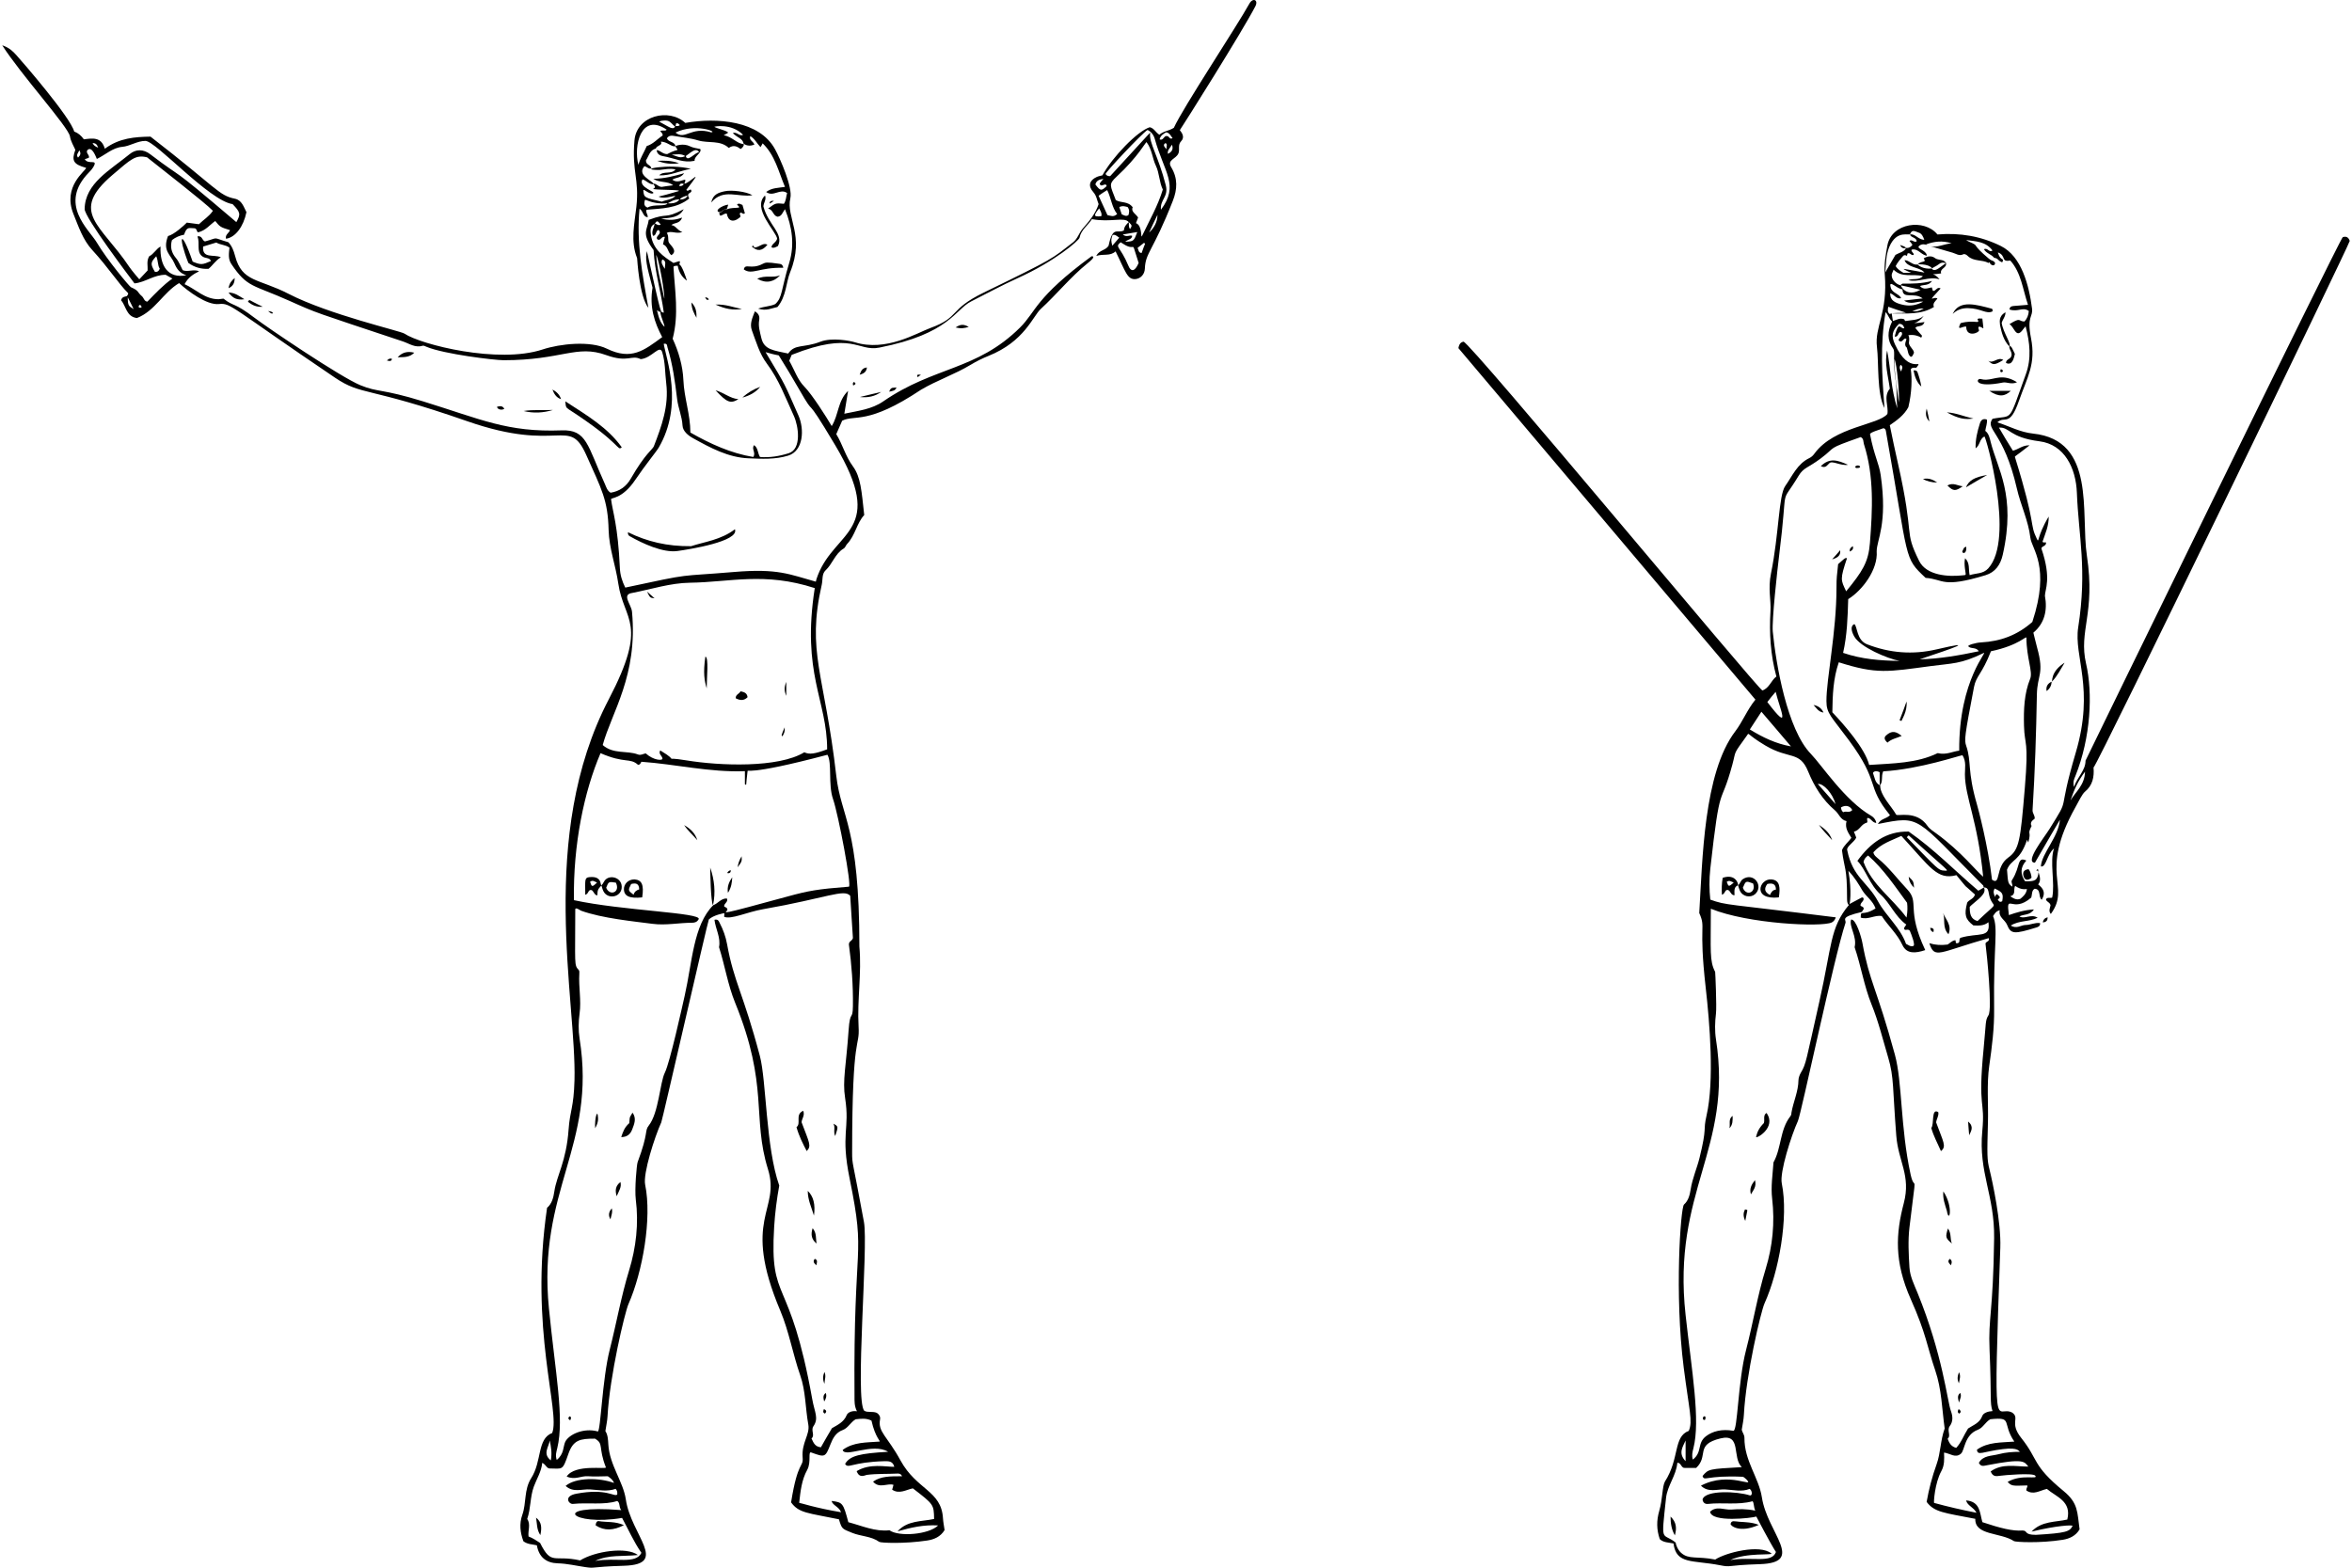 <?xml version="1.0" encoding="utf-8"?> <!-- Generator: Adobe Illustrator 23.0.1, SVG Export Plug-In . SVG Version: 6.00 Build 0)  --> <svg version="1.2" baseProfile="tiny" id="Layer_1" xmlns="http://www.w3.org/2000/svg" xmlns:xlink="http://www.w3.org/1999/xlink" x="0px" y="0px" viewBox="0 0 900 600" xml:space="preserve"> <g> <path d="M737.41,93.82C738.28,94.35,738.08,94.08,737.41,93.82L737.41,93.82z"/> <path d="M899.14,92.2c-0.51-1.44-1.34-1.85-2.67-1.44c-1.17,0.78-98.43,200.25-98.43,200.35c0,3.81-3.09,6.17-4.42,10.08
		c-0.51-2.06,0.1-3.09,0.51-4.11c5.98-14.94,6.71-31.84,4.11-43.09c-2.92-12.68,3.67-19.05,0.31-41.35
		c-2.44-16.16,3.63-44.17-20.57-46.69c-4.94-0.52-9.05-2.78-13.68-4.32c2.86-2.65,4.68,2.04,8.23-8.13
		c3.21-9.19,6.61-14.12,4.63-24.17c-1.65-8.37,0.83-7.97,0.41-11.21c-1.13-8.81-3.98-20.04-11.93-23.96
		c-7.63-3.77-15.63-5.14-24.27-4.42c-5.03-6.19-17.51-4.44-19.13,4.11c-0.68,3.61-1.33,7.3-1.03,11
		c1.22,15.18-3.97,20.14-2.98,27.98c0.75,5.95-0.11,17.8,2.88,23.35c-0.93-12.14-1.75-24.27,0.41-36.72c0.4,0.4,0.67,0.82,0.88,1.23
		c1.71,3.24,1.87,1.85,1.47,2.7c-1.61,3.48-1.8,6.79,0.51,9.95c1.01,1.38-0.28,3.94,1.03,12.44c0.52,3.39,0.21,6.99,0.62,10.49
		c-2.47-7.2-2.47-14.81-3.91-22.11c-1.13,4.94,0.41,9.77,1.03,14.6c-2.57,3.09-0.41,6.58-0.93,9.67
		c-3.39,4.23-20.31,4.83-27.87,15.12c-0.52,0.71-1.12,1.35-1.95,1.75c-4.69,2.24-6.54,6.85-9.26,10.7
		c-2.54,3.59-2.38,18.31-5.45,33.43c-1.23,6.04,0.06,10.06-0.21,14.5c-0.5,8.33,0,16.66,2.26,24.99c-2.06,1.54-2.67,4.42-5.35,5.35
		c-1.83-0.66-111.7-133.18-114.37-133.5c-1.03,0.21-1.65,0.82-1.95,2.47c1.65,1.98,113.56,134.42,113.65,134.53
		c-3.19,3.91-4.87,8.41-7.71,12.14c-12.14,15.93-12.54,49.37-13.78,69.53c2.68,6.03-0.33,3.84,2.47,28.59
		c1.53,13.53,3.37,35.6,0.31,48.96c-1.42,6.2,0.32,4.02-2.67,16.15c-0.99,4-2.72,7.81-3.39,12.03c-0.33,2.05-0.82,4.32-2.57,5.86
		c-1.29,1.29-3.66,34.48-0.1,62.33c2.11,16.54,3.53,20.55,1.95,24.27c-6.01,2.23-3.43,10.51-9.15,19.44
		c-1.03,1.86-0.86,6.77-2.16,11.21c-1.08,3.69-1.03,7.2,0.21,10.8c1.44,1.34,3.29,1.23,5.25,1.65c1.03,8.1,7.22,6.28,17.79,8.33
		c4.62,0.9,1.75,0.02,15.22-0.41c17.66-0.56,2.94-11.8,0.82-25.51c-1.19-7.7-6.76-14.02-6.69-22.83c0.01-1.23-0.82-2.06-1.03-3.09
		c0.31-1.95,0.73-3.91,0.82-5.76c0.78-15.26,6.5-39.56,7.92-42.68c5.41-11.92,9.26-32.76,6.58-45.87
		c-0.87-4.27,3.66-18.37,6.17-23.86c1.26-2.76,13.83-62.67,18.2-75.8c0.45-1.34-2.57-2.14,6.27-4.22c0.21-0.41,0.51-0.82,0.72-1.13
		c0-0.93-0.82-0.93-1.23-1.23c-0.21-1.23,1.54-1.75,1.13-2.98c-0.21-0.1-0.51-0.31-0.62-0.21c-5.36,2.86-4.51,2.37-4.75,2.61
		c0.1,0,1.02-4.63-0.4-12.8c2.57,2.67,3.91,5.14,5.35,7.51c1.44,2.37,4.01,3.91,5.04,6.89c-5.2,3.25-5.66,0.21-5.66,3.5
		c2.78,0.93,5.25-1.03,8.02-0.62c2.47,3.81,5.92,6.81,7.92,11.11c1.64,3.53,5.04,3.19,8.74,1.95c-7.43-15.75-2.03-18.11-6.89-23.24
		c-3.8-4.02-6.99-8.43-11.31-11.93c-0.62-0.62-1.44-1.03-1.65-2.26c2.88-3.29,6.99-4.53,10.7-6.27
		c10.97,11.88,13.69,17.02,21.08,15.02c5.37,6.44,1.5,2.28,7.1,7.41c-0.51,1.75-2.26,1.95-2.98,3.09c-1.23,4.73-0.72,6.38,2.37,8.74
		c1.95,0.1,4.01,0.21,5.76-1.23c0.91,6.34-3.74,3.88-10.7,5.97c-0.82,0.62,0.1,1.83-1.13,2.06c-1.03,0.19-0.51-0.72-0.82-1.13
		c-1.34,0.1-2.16,1.23-2.98,1.65c-2.47,0.31-4.63,0.21-6.99-0.51c2.06,6.18,3.4,3.57,22.73-1.95c0.51,1.44-1.23,1.23-1.23,2.16
		c0.54,4.13,2.65,24.94,1.13,27.36c-1.27,2.03-0.86,2.58-1.85,12.75c-2.32,23.75,0.65,19.26-0.51,31.57
		c-1.51,15.88,4.75,24.57,4.53,41.04c-0.39,28.97-2.29,30.08-1.75,42.68c0.8,18.61,0.03,20.15,1.13,23.45
		c-1.75,0.1-3.49,0.72-3.91,1.85c-1.02,2.78-3.5,3.5-5.45,4.83c-1.65,2.57-2.57,5.35-4.53,7.41c-1.95-0.51-2.67-1.85-3.29-3.5
		c1.44-1.23-0.4-3.18,0.82-4.83c1.35-1.84,1.16-3.82,0.41-5.86c-1.34-3.65-3.09-21.44-12.75-45.15c-1.3-3.2-2.88-6.27-3.09-9.77
		c-0.3-5.04-0.59-10.18,0-15.22c2.9-24.65,2.18-12.29,0.41-20.47c-3.9-18.04-3.12-35.23-5.97-45.67
		c-7.02-25.75-9.69-27.7-12.44-42.79c-0.37-2.06-2.39-9.16-4.32-8.95c-0.9,2.7,2.35,6.41,1.34,10.59c2.47,7.2,3.6,14.81,6.48,21.91
		c2.67,6.58,4.36,13.57,6.38,20.36c2.25,7.56,1.65,11.74,3.09,29.93c0.78,9.84,5.64,15.22,2.88,25.71
		c-3.06,11.65-3.77,22.35,2.67,36.82c5.94,13.35,6.18,17.95,9.36,27.26c2.46,7.2,2.57,14.81,3.6,22.22
		c-1.65,4.53-1.53,9.36-3.09,13.68c-1.74,4.84-2.98,9.67-3.81,14.4c2.96,3.99,6.69,4.17,18.62,6.48c-0.23,6.44,9.66,5.13,14.81,8.54
		c0.53,0.35,9.83,0.88,18.62-0.51c2.67-0.42,5.04-1.54,6.48-4.01c-0.93-6.5-0.45-9.99-6.07-14.6
		c-12.26-10.07-9.49-11.89-16.25-20.36c-4.63-5.8-0.49-7.49-3.39-9.67c-6.41-3.6-7.38,14.46-4.63-63.25
		c0.34-9.63-2.97-25.15-4.11-29.72c-0.99-3.96-0.96-5.65-0.62-18.2c0.2-7.2-0.52-14.5,0.51-21.7c1.02-7.1,1.94-14.3,1.85-21.6
		c-0.31-24.71,1.68-30.78-0.41-35.59c0.62-0.93,1.03-1.85,2.57-2.26c-0.62,2.67,1.97,3.59,2.78,5.55c1.48,3.6,2.6,3.72,11.31,1.03
		c0.62-0.19,1.44-0.51,1.34-1.65c-1.95-0.31-3.7,0.72-5.55,0.72c-1.75,0-3.39,1.65-5.66,0.21c3.29-2.06,6.99-1.34,10.28-2.98
		c-2.57-1.65-4.94,0.72-6.99-0.51c1.65-0.93,4.01-0.31,5.55-2.67c-3.6,0.21-6.58,1.13-9.57,2.16c-1.2-9.01,1.22-0.29,8.54-6.69
		c0.41-1.13,0.1-2.78,1.34-3.39c2.57,0.21,1.23,2.98,2.67,4.22c1.65-2.67,0.62-4.32-1.34-5.86c1.22-1.64,0.57-3.15,0.14-4.68
		c-0.37,3.28-1.54,3.55-5.18,3.45c-1.75-2.67-1.95-5.25,0.51-7.92c-3.69-1.7-2.18,2.4-5.45,7.41c-0.62,0.82,0.41,1.75,0,2.57
		c-1.58-1.27-1.55-1.29-1.95-6.48c1.63-4.15,4.92-3.1,7.68-11.48c0.1,0.36,0.25,0.71,0.45,1.08c1.38-4.83-0.64-2.53,1.34-6.48
		c-0.22,0.22-0.4-0.61-0.28-1.07c0.19-0.7,0.71-1,1.41-1.6c0.1-1.23-0.9-2.06-0.82-3.29c0.92-14.69,1.39-29.41,1.65-44.12
		c0.13-7.7,2.94-7.78,0.1-18c-0.64-2.29-1.36-5.55-1.44-5.76c4.34-3.62,5.43-8.64,4.42-14.09c0-2.5,2.6-6.47-1.28-17.91
		c-0.39-1.14,1.89-0.96,1.69-2.46c-0.1-0.31-0.82,0.21-1.34-0.31c1.03-3.09,2.47-6.17,2.37-9.67c-4.73,7.92-3.55,10.55-4.56,8.47
		c-2.92-6.01-0.03-4.38-8.28-31.01c-0.22-0.72-0.53,0.11,5.53-4.72c-2.67-0.1-4.22,1.54-6.38,2.06c-1.85-2.93-3.83-6.22-5.35-8.85
		c4.27-0.24,3.8,3.75,15.53,5.25c9.52,1.22,13.94,10.19,14.3,19.75c0.62,16.31,3.98,29.31,0.51,51.42
		c-1.77,11.26,6.36,23.28-0.93,47.93c-7.48,25.32-1.61,15.7-10.08,29.31c-1.96,3.15-9.69,12.86-5.55,12.86
		c4.26-7.4,7.8-13.46,9.57-16.46c-0.62,6.82-6.98,12.84-7.3,17.9c2.07,0.44,2.26-4.63,5.04-6.89c-1.77,4.86,0.47,13.45-0.72,18.82
		c-0.82,0.31-1.95-0.31-2.37,0.72c0.31,1.03,1.54,1.03,1.75,2.26c-0.2,1-0.86,2.18,0.11,3.28c7.89-10.77-4.97-15.19,9.45-40.92
		c1.23-2.2,2.53-4.98,3.6-5.86c2.94-2.42,3.6-5.66,3.29-9.26C802.53,292.96,899.25,93.07,899.14,92.2z M770.79,551.74
		c-5.14,0.41-10.08,0.1-14.3,3.09c0.2,2.5,2.17,0.75,9.87-0.21c6.45-0.8,5.98,1.03,6.75,1.03c-2.87,0-5.63,0.19-8.39,0.93
		c-2.68,0.71-5.86,0.41-7.51,3.29c0.77,1.51,1.67,1.2,3.09,0.93c14.25-2.78,14.33-1.37,15.84,0.51c-4.94,0-9.98-1.34-14.4,1.85
		c0.81,2,1.93,1.93,3.7,1.65c1.42-0.22,12.43-1.16,13.34-0.04c1.39,1.69-5.15-0.78-10.56,2.41c1.55,1.55,1.57,1.55,7.51,1.34
		c0.29,0.57-0.51,1.05-0.31,1.95c2.73,1.82,5.02,0.03,7.82-0.62c3.63,3.1,9.56,4.68,7.82,11.72c-4.42,1.03-9.87,0.51-13.68,4.63
		c0.09-0.02,0.19-0.05,0.28-0.07c9.04-2.2,15.67-2.62,15.4-2.09c-1.12,2.18-2.5,2.7-14.03,3.39c-4.75,0-2.94-1.66-5.14-1.66
		c-3.73,0.29-8.44-0.89-15.32-3.19c-1.03-3.41-0.72-7.9-6.26-8.33c0.6,2.1,2.79,2.5,4.02,4.73c-5.72-1.12-10.79-2.28-16.24-3.77
		c-0.21-0.06,0.25-7.6,2.77-12.17c1.24-2.26,1.13-4.63,1.03-7.1c2.37,0.31,4.33,2.27,6.48,0.41c1.48-1.28,1.28-7.21,6.48-9.15
		c1.95-0.73,2.78-2.88,4.73-4.01C770.53,542.23,765.87,544.51,770.79,551.74z M771.09,339.04c2.38,1.65,3.65,1.23,4.53,1.23
		c-0.31,1.95-1.44,2.78-2.47,3.7c-1.23,0.51-2.26,0.21-3.91-0.93C771.54,342.35,770.32,340.58,771.09,339.04z M721.41,104.24
		c0.32-3.29,0.23-6.68,1.55-9.77c2.89-6.77,7.73-4.04,7.99-4.95c0.69-1.73,1.68-1.07,3.22-0.5c1.19,0.32,1.76,1.58,2.16,2.78
		c-2.37-0.1-3.5-2.47-5.45-2.06c0.21,1.23,2.37,1.03,2.57,2.57c-0.83,0.83-1.87-0.91-2.78-0.1c0.32,0.32,0.8,1.03,1.13,1.44
		c-0.32,0.64-1.28,1.39-2.38,1.24c-0.23,0,0.22-0.34-2.37-1.14c0.48,1.02,1.17,1.51,2.3,1.13c-0.48,1.45-2.75,1.88-4.05,2.67
		C721.78,103.72,721.41,104.13,721.41,104.24z M728,110.72c0,4.07,4.38,0.89,7.71,3.5c-1.83,0.17-3.55,0.41-7.1,0.82
		c2.68,1.85,4.93,0.11,7.3,0.41c-2.52,1.39-4.9,1.74-7.22,1.31c-5.57-1.05-5.29-3.26-5.43-4.49c1.54,0.31,2.37,2.37,4.22,1.85
		c-0.76-1.7-3.35-1.93-3.94-3.93C722.45,106.48,725.9,110.72,728,110.72z M727.29,109.19c0.11,0.02,3.4,0.72,6.15,1.38
		c1.78,0.42,1.57,0.26,1.06,0.53C731.78,112.55,728.88,112.36,727.29,109.19z M736.13,118.12c-2.14,1.07-2.45,1.03-4.42,1.03
		C733.35,118.43,734.58,117.92,736.13,118.12z M723.07,120.18c-0.88-0.78-0.75-1.62-0.51-2.78c2.11,0.78,4.76,1.65,6.79,2.26
		C727.16,119.94,724.69,119.57,723.07,120.18z M724.92,137.46c0.93,1.54,2.06,14.19,1.65,16.56
		C725.95,148.46,724.81,143.01,724.92,137.46z M679.46,264.78c1.62,6.69,6.22,16.26-3.19,3.91
		C677.3,267.36,678.22,266.22,679.46,264.78z M674.01,272.4c3.91,4.53,7.61,8.95,11.31,13.27c-5.74-1.03-10.67-3.38-15.68-6.45
		C669.51,279.15,669.34,279.69,674.01,272.4z M645,551.32c0,2.47,0,4.83,0,7.92C642.02,556.16,643.97,553.69,645,551.32z
		 M666.51,561.51c-12.75,0.72-12.75,0.72-15.02,3.39c0.72,2.22,1.16-0.36,15.53,0.31c0.46,0.32,0.91,0.64,1.28,1.03
		c3.38,3.62-6.58-3.36-17.43,2.37c2.78,2.78,6.28,1.29,9.26,1.44c3.19,0.16,6.38,1.03,9.36-0.21c1.07,0.63,1.18,2.85,0,2.47
		c-4.65-1.52-16.85-2.13-18,1.54c0.1,1.24,0.96,1.87,2.06,1.75c5.67-0.64,11.42,0.51,17.07-1.03c0.59,0.59,0.39,2.23,1.03,3.6
		c-3.39-0.72-6.27-0.62-9.15-0.41c-2.67,0.2-5.66-1.54-8.13,0.82c0.54,4.23,16.01,2.43,17.69,1.85c0.05,0.1,5.54,10.61,7.51,13.57
		c-1.58,4.51-9.32,1.64-17.48,3.09c6.09-2.98,16.49-1.76,15.73-2.53c-4.45-3.7-17.59-0.26-21.49,2.33
		c-6.95-1.39-10.12,0.09-13.07-2.59c-1.28-1.16-2.05-3.21-2.05-3.9c-5.3-4.22-5.64,0.99-3.7-17.07c0.52-4.83,3.91-8.54,4.32-13.47
		c1.23-0.09,1.39,1.35,2.24,1.82c0.36,0.19,0.03,0.14,4.97,0.14c4.97-4.66-0.62-8.9,9.36-11.31
		C666.55,548.53,662.66,557.89,666.51,561.51z M707.46,346.39c-7.27,8.7-6.48,15.67-11.24,36.78c-5.23,23.2-5.07,23.93-7.1,27.36
		c-0.49,0.84-0.91,1.95-0.93,2.88c-0.05,4.32-1.95,8.23-2.67,12.34c0,0.51-0.09,1.04-0.41,1.44c-4.1,5.23-3.39,12.14-6.48,17.69
		c-0.31,4.63-1.06,9.26-0.51,13.88c1.07,9.16,0.18,18.2-2.47,26.84c-3.12,10.17-4.84,20.77-7.51,31.06
		c-3.19,12.3-3.2,31.25-4.88,30.95c-4.36-0.78-7.91,0.17-10.36,2c-3.67,2.73-1.35,6.08-5.13,9.02c-0.5-1.49-0.14-2.97,0.21-4.32
		c2.75-10.73-0.59-29.29-2.98-51.01c-5.25-47.55,18.18-63.49,11.62-105.52c-0.5-3.19-0.4-6.58,0-9.87
		c0.32-2.58-0.25-15.84-0.31-15.94c-2.22-4.26-1.65-7.9-1.65-24.17c14.25,5.82,42.36,7.1,46.24,5.26c0.65-0.31,1.2-0.87,1.58-1.96
		c-42.7-5.34-41.6-4.5-48.03-6.79c-0.41-3.7-0.45-7.82,0-11.83c3.88-34.79,3.73-22.45,8.43-39.8c1.55-5.71,0.06-3.5,5.57-11.15
		c1-1.38-0.45-0.7,6.97,3.74c9.25,5.54,13.18,1.96,16.46,9.98c2.32,5.67,5.49,10.85,10.28,14.91c1.56,1.32,2.06,3.6,4.42,4.11
		c-0.72,2.67,0.72,4.53,1.85,6.38c-1.13,1.65-2.78,2.78-3.6,4.73c0.93,7.45,1.95,6.29,1.95,18.41
		C706.82,344.88,706.76,345.68,707.46,346.39z M695.6,300.06c2.16-0.31,5.66,3.6,6.79,7.71C699.92,305,697.87,302.63,695.6,300.06z
		 M704.45,309.01c2.05-1.15,3.62-0.37,4.32,1.03c-1.03,1.23-2.47,0.21-3.39,0.82C704.69,310.46,704.55,309.73,704.45,309.01z
		 M729.75,345.52c0.21,1.65,0.21,3.29-0.21,5.66c-5.55-7.51-13.27-12.55-16.46-21.29c0.21-0.93,0.72-1.75,1.75-2.47
		C720.8,332.67,725.12,339.25,729.75,345.52z M743.82,333.19c-2.04-0.12-2.16-0.4-14.18-12.76c0.21-0.21,0.51-0.51,0.72-0.72
		C745.96,333.98,746.36,333.34,743.82,333.19z M756.7,352.52c-2.63-0.79-2.98-2.71-2.98-5.45c1.66-1.78,5.93-4.34,5.66-6.55
		c-0.17-1.42-0.27-0.66-2.37,0.38c-8.85-7.51-16.87-15.84-26.64-22.63c-8.64-0.21-14.71,4.42-19.64,11.21
		c3.07,3.06,4.69,9.14,8.85,12.86c3.69,3.3,5.55,8.43,9.87,11.52c-0.12,0.24-1,1.32-0.87,1.56c0.43,1.1,1.33-0.2,2.21,0.8
		c0.47,1.09,2.42,5.86,1.23,5.86c-1.13,0.31-1.85-0.51-2.67-0.82c-2.26-6.38-7.62-10.59-10.7-16.25
		c-4.12-7.59-9.71-9.17-11.81-19.64c-0.43-1.29,2.66-3.06,3.44-4.75c0.04-0.13-0.86-2.24-0.88-2.34c2.26-0.41,2.78-2.98,4.94-3.39
		c0.6-0.66-0.29-1.34,0.31-1.85c1.33,0.1,1.65,1.71,3.25,1.94c0.13,0-0.13-1.74-1.91-2.77c-10-5.76-18.94-19.44-23.04-23.66
		c-9.1-9.34-13.38-34.42-14.59-46.8c-0.41-4.2,1.77-23.88,2.41-28.98c3.7-29.57-0.14-18.08,7.47-30.67
		c1.95-3.23,3.47-2.88,8.54-6.69c6.28-4.72,1.7-3.33,15.22-8.13c1.23,0.62,0.94,1.74,1.23,2.67c3.96,12.39,3.29,25.14,2.3,37.86
		c-0.57,7.39-2.89,10.92-9.09,18.5c-2.09-4.38-2.4-4.53,0.31-12.65c-0.71-0.36-1.22,0.4-3.39,2.26c-0.46,4.78-0.62,4.77-0.62,8.91
		c0,17.15-3.87,34.83-3.85,43.52c0.01,4.77,1.8,5.78,8.58,14.94c12.21,16.52,6.36,17.2,15.74,28.7c-1.48,1.48-3.5,1.26-4.63,3.39
		c16.7-3.34,13.85-2.92,40.32,23.55c0.04,0.08,0.12,0.56,0.21,0.72c2.4,0,1.4,2.32,2.73,4.93
		C763.3,347.55,764.51,345.08,756.7,352.52z M758.87,335.55c-2.54-2.03-8.36-9.57-17.8-16.46c-1.15-0.84-2.66-1.76-3.5-2.98
		c-4.18-6.14-11.49-3.57-11.99-4.32c-1.09-1.93-2.59-3.63-3.91-5.61c-2.93-4.38-1.91-5.62-2.31-5.62c1.29-1.43,0.35-3.33,1.25-5.34
		c14.1-0.85,29.39-6.17,30.34-6.17c1.54,2.47,0.91,5.04,0.93,7.3C751.94,305.19,756.73,313.86,758.87,335.55z M749.7,287.31
		c-2.37,0.21-4.94,1.75-8.23,0.93c-8.02,3.91-17.07,3.91-26.23,4.53c-1.59-6.35-9.59-15.4-14.09-20.16
		c0.1-6.58,0.31-12.86,2.47-19.13c14.62,4.65,18.73,3.65,35.28,1.44c8.18-1.09,11.35-0.72,20.05-4.94
		C761.28,248.64,749.49,259.87,749.7,287.31z M719.26,295.54c0,1.57,0,3.22,0,4.98c-1.87-1.01-1.85-2.88-2.54-4.6
		C716.61,295.7,717.39,294.6,719.26,295.54z M766.16,344.9c-0.89,0.6-1.31,0.04-1.71-0.65c1.08-0.78,1.07-0.81-0.26-2.03
		c-0.43,0.17-0.72,0.54-0.72,1.13c-0.6-1.19-0.86-2.13-0.21-3.29C766.26,341.47,766.68,341.98,766.16,344.9z M776.86,259.75
		c-2.34,5.77-2.52,11.93-2.37,18c0.2,7.89,1.89,5.01,0.31,23.86c-1.7,20.25-2.11,23.58-6.38,26.64c-5.05,3.62-2.7,10.88-6.17,8.43
		c-1.49-13.04-5.34-27.36-5.76-28.8c-3.8-13.01-1.99-16.26-4.11-22.42c-0.76-2.22-0.67-3.47,2.98-22.52
		c0.83-4.31,3.06-4.9,6.48-13.68c11.02-2.34,13.57-6.18,13.58-5.13C775.44,251.79,777.94,257.08,776.86,259.75z M771.78,187.05
		c1.43,6.27,4.38,12.22,5.14,18.72c0.51,4.41,7.77,11,0.76,32.27c-5.74,5.05-12.16,7.43-19.54,7.82c-2.15,0.11-5.42,1.07-4.94,1.54
		c1.12,1.09,2.91,0.15,4.01,1.85c-7.1,1.51-15.22,2.95-22.63,3.09c13.22-4.41,22.01-7.43,6.48-3.81
		c-9.16,2.14-18.03,1.41-26.64-1.95c-3.99-1.56-3.64-6.74-4.83-7.71c-1.75,0.73-1,3.02-0.09,4.67c2.27,4.13,12.7,8.53,17.37,9.42
		c-7.42-0.13-14.45-0.64-21.6-3.09c1.54-6.79,1.75-13.58,1.95-20.57c5.37-3.29,11.44-11.31,10.9-18.31c0-4.34,4.25-10.35,1.54-29.11
		c-0.67-4.66-2.53-7.46-4.08-15.68c-0.14-0.73,4.06-1.86,5.11-2.31c0.93,0.21,0.92,0.93,1.03,1.54
		c8.85,49.78,6.63,47.75,15.12,55.74c7.04,0.49,6.11,4.08,22.94-1.03c3.73-1.13,5.72-4,6.58-7.82c5.17-22.89-2.07-32.84-4.63-43.2
		c-0.38-1.55-0.72-3.19-2.06-4.22c0.21-1.54,0.82-2.88,0.62-4.32c-1.29-0.43-2.2-0.05-2.67,1.44c-1,3.17-1.74,6.19-1.65,9.57
		c1.74-1.22,1.43-3.52,3.37-4.55c0.49-0.26,11.81,39.19,1.45,50.52c-1.96,2.15-4.61,1.75-7.1,2.57c-0.51-2.26,0.21-4.63-1.75-6.48
		c-0.31,1.38-0.19,2.63-0.05,3.9c0.31,2.89,0.82,2.46-1.23,2.68c-4.87,0.53-13.48,0.15-16.3-5.55c-6.04-12.22-1.49-8.08-8.13-37.44
		c-1.05-4.62-2.06-9.36-3.09-14.5c2.67-1.85,5.45-3.81,7.1-6.89c1.34-5.6,1.45-11.06,0.93-14.5c0.6-0.91,1.42-0.51,2.14-0.62
		c2.97-3.92-2.7,3.15-8.2-8.95c-1.46-3.2-1.17-5.1,1.53-7.81c1.13-0.1,1.75,0.51,2.06,1.65c-1.59,0.53-2.05-3.41-3.7,3.19
		c1.64,0.32,1.11-1.96,2.57-1.75c1.25,1.56-2.39,2.85-0.48,3.6c0.79,0.31,1.23-0.98,1.92-1.07c1.28-0.16-0.54,1.53,0.21,3.02
		c0.91,0.46,0.52,2.35,1.54,3.62c0.91,1.13,1.5-1.07,1.64-1.24c-0.21-1.44-1.54-1.95-1.95-3.6c0-0.7,0.4-1.92-0.21-3.09
		c1.14-0.19,2.14-0.11,3.06,0.14c2.51,0.68,1.55,1.33,2.18,0.06c-0.84-0.94-1.73-1.93-2.57-2.98c0.72-1.14,2.78-0.08,3.5-2.26
		c-1.38,0.21-2.66,0.4-3.91,0.42c1.38-0.42,2.61-1.35,3.6-2.79c-1.98,1.76-4.75,1.56-7.01,1.98c-0.16-0.14-0.32-0.33-0.45-0.67
		c-1.63-0.64-2.89,0.22-4.31,0.66c-0.25-1.3-0.41-2.81-0.46-2.91c5.87,0,11.26,0.55,16.15-2.46c-0.62-1.44,0.62-2.26,1.34-3.19
		c-1.21-1.21-4.68,2.5,1.23-3.91c-1.45-0.81-1.76,1.14-2.98,0.93c-0.16-0.66-0.28-1-0.41-1.34c-1.5,0.3-3.19,1.09-4.53-0.51
		c1.45-0.62,3.31-0.02,4.63-1.95c-3.91,1.03-7.61,1.08-11.21,1.03c-0.3,0-0.6,0.39-0.91,0.6c-1.82-0.35-3.8-2.59-3.21-4.44
		c0.12-0.38,0.25-0.65,0.62-1.5c3.28,3.28,7.39,1.44,11.21,2.47c-1.57,1.75-3.79,0.72-5.55,1.54c3.93,1.03,7.78-1.64,11.93-0.31
		c-0.9-1.15-1.83-1.71-2.51-1.97c0.66,0.01,1.66-0.06,3.12-0.3c-0.61-1.93,2.19-2.06,1.86-3.85c0.23,0.08-0.3-0.64-0.83-0.94
		c-1.03-0.56-2.41-0.32-3.39-1.08c-1.34-1.03-2.88-0.72-4.32,0.1c1.2,1.79-0.59,0.79-2.16,2.17c-0.68,0.34,3.8-0.44,5.43,1.74
		c-0.21-0.21,1.31-0.72,2.67-1.75c0.71-0.62,1.62-0.64,2.36-0.33c0.21,0.09,0.27-0.02-0.47,0.49c-2.11,1.46-3.68,3.05-4.79,1.58
		c-3.24,0.33-5.02-1.15-5.37-1.54c-1.93,0.37-3.16-1.65-5-1.65c1,2.78,5.28,2.65,7.1,4.22c1.05,0.91,1.11,0.5-7.13-0.86
		c-1.24-0.21,1.85,1.21,2.6,1.46c-0.91,0-1.88,0.01-2.98,0.02c-1.03-0.62-2.26-1.34-2.98-2.57c0.49-1.14,1.85-2.77,2.67-3.7
		c0.41-0.62,1.03-0.62,1.65-0.21c0.1-0.31,0.1-0.62,0.21-0.93c1-0.5,1.45,1.02,2.37,0.51c0.09-0.83-1.03-1.05-0.82-1.95
		c2.21-0.65,3.49,1.65,5.31,2.17c0.73,0.21,0.53,0.05,0.5-0.12c-0.42-2.01-4.14-2.43-2.9-3.52c1-0.88,2.31-0.61,3.05-0.32
		c-0.12-0.07-0.25-0.15-0.41-0.25c3.09-1.13,6.17-1.54,9.77-0.41c-2.92,0.25-5.44,1.72-7.98,1.16c0.88,0.29,6.33,1.81,8.39,2.44
		c1.34,0.4,2.48,1.36,4.01,0.62c0.62-0.3,1.33,0.21,1.75,0.62c2.24,2.19,5.51,1.34,7.92,2.67c0.1,0,0.38-0.25,0.45-0.3
		c0,0.84,1.81,2.07,2.13,0.39c-0.73-1.27-0.99-0.52-2.54-1.83c-6.55-5.51-3.78-4.65-6.25-5.84c-0.75-0.36-1.64-0.68-2.31-1.18
		c3.7,0.51,7.51,0.51,10.08,4.01c-1.31,0.91-1.79-1.16-3.29-0.51c0.91,1.63,2.84,1.92,3.91,3.29c1.83,0.28,1.06,0.9,3.09,1.75
		c1-2-0.65-0.09-1.65-3.81c3.32,1.24,1.02,3.83,4.73,3.09c4.22,4.73,4.73,10.9,6.79,16.97c-5.81,0.62-6.84,0.01-7.08,1.76
		c-0.02-0.01-0.04-0.01-0.08-0.03l0.1,0.1c0-0.02,0-0.03,0.01-0.04c3.23,1.09,5.08-1.13,7.36,0.58c-0.1,1.54-0.62,2.88-1.65,4.01
		c-2.47,0-1.19-1.86-5.76,1.03c1.79,0.89,2.43,5.49,4.89,2.42c0.39-0.49,0.76-1.07,1.29-1.59c1.65,6.27,2.3,12.25,0.1,18.31
		c-6.94,19.15-4.72,15.47-12.75,17.07C759.43,164.49,766.72,164.94,771.78,187.05z M727.28,139.62c1.23,0.82,0.32,1.74,0.21,2.57
		C726.97,141.37,726.67,140.54,727.28,139.62z M792.28,306.34c1.39-4.04,2.86-7.45,5.56-11
		C797.73,300.47,794.24,303.04,792.28,306.34z"/> <path d="M733.77,101.28c0.01,0,0.03,0,0.04-0.01C733.68,101.14,733.67,101.17,733.77,101.28z"/> <path d="M779.93,333.16c-0.01-0.05-0.1-0.6-0.13-0.57C779.07,333.05,779.04,333.47,779.93,333.16z"/> <path d="M780.15,333.08c-0.08,0.03-0.14,0.05-0.21,0.07C780.12,334.01,780.08,333.9,780.15,333.08z"/> <path d="M784.79,349.73l-0.01,0.01C784.9,349.86,784.94,349.88,784.79,349.73z"/> <path d="M478.08,1.39c-4.91,8.88-25.38,39.75-28.9,47.52c-1.85,1.23-4.01,1.23-5.55,2.67c-1.44-0.93-2.06-2.57-3.7-2.88
		c-4.73,1.54-14.19,11.31-18.1,18.41c-0.72,0.21-1.45,0.29-2.16,0.62c-2.81,1.28-3.43,3.43-1.34,5.76c1.31,1.46,1.44,3.19,2.06,4.63
		c-1.23,3.81-3.68,6.6-6.07,9.36c-1.43,1.66-1.96,3.9-3.7,5.25c-8.41,6.51-6.63,5.85-34.15,19.23c-13.7,6.66-8.9,9.36-20.47,13.58
		c-5.16,1.88-16.96,9.21-28.9,5.45c-1.87-0.59-8.79-1.89-13.16-0.21c-6.51,2.51-9.74,0.73-12.34,4.53
		c-5.5-1.22-9.23-1.37-10.28-5.97c-0.52-2.26-1.23-4.42-0.82-6.79c0.21-1.23,0-2.47-1.65-3.39c-0.93,2.47-2.08,4.74-1.13,7.3
		c1.61,4.33,2.89,8.94,5.76,12.75c4.55,6.05,7.15,13.14,10.28,19.95c1.8,3.91,3.06,12.72-1.95,14.3c-3.6,1.13-7.3,1.75-11,1.44
		c-0.93-1.54-0.72-3.5-2.26-4.53c-1.13,1.44,0.82,2.88-0.31,4.53c-8.64-1.44-16.46-5.04-24.07-9.36c0-6.89-2.39-13.27-2.67-20.06
		c-0.23-5.45-1.85-11-4.11-15.84c2.47-9.36,0.82-18.41,0.31-27.56c0.41-0.41,1.03-0.36,1.64-0.38c0.4,2.33,1.5,4.3,3.51,5.73
		c-0.24-0.95-2-6.2-2.96-6.24c0.19-0.32,0.38-0.7,0.19-1.27c-0.72,0.21-1.54,0.41-2.37,0.72c-3.8-2.42-7.88-5.16-8.64-10.8
		c-0.22-1.6-0.38-3.3,1.41-4.14c-0.19,1.48-1.38,2.87-0.59,4.56c1.34-0.1,0.93-1.95,2.06-2.26c1.75,1.54-1.44,2.26-0.41,3.6
		c1.23,0.82,1.54-1.34,2.88-0.93c-0.31,0.93-0.51,1.85-0.72,2.88c1.95,0.62,1.75,2.98,3.19,4.11c2.77-1.73-0.64-3.92-1.03-5.04
		c-0.32-0.92,0.1-2.37-0.72-3.5c1.85-0.93,3.5,0.51,5.97-0.31c-2.06-0.72-2.47-2.47-4.22-2.67c1.13-1.03,3.29-0.41,4.11-2.88
		c-2.67,1.03-5.04,1.13-8.02,0.41c3.7-0.31,6.89-0.41,8.64-3.6c-7.74,4.06-5.6,1.11-13.38,4.08c-0.55,3.97-2.95,5.14,1.86,11.55
		c0.41,8.33,2.88,16.04,3.91,23.96c-1.44-0.56-0.57,2.62-6.48-23.55c-0.72,3-0.09,5.56,2.16,13.99c-1.23,7.41,0.72,13.27,3.7,18.92
		c-6.98,5.12-11.79,9-21.19,4.42c-6.35-3.09-17.85-1.91-24.58,0.31c-16.97,5.6-46.55-1.83-52.86-6.07
		c-1.53-1.03-28.86-7.25-44.33-15.22c-11.45-5.9-17.84-4.41-20.47-14.5c-0.53-2.05-1.23-3.81-2.57-5.25
		c-6.59-1.94-3.29-1.85-8.95-0.31c-1.23-0.41-0.93-2.26-2.88-1.95c1.03,2.67-0.44,5.69,1.65,7.51c1.32,1.15,2.98,0.41,3.5,1.95
		c-3.29,1.44-3.81,1.54-6.99,0.21c-4.53-13.14-5.75-9.93-1.65,0.51c2.47,1.75,4.94,2.37,7.71,2.26c1.65-1.34,2.67-3.19,4.73-4.42
		c-2.67-1.27-7.19,0.7-6.79-4.11c1.65-0.51,3.39-1.03,5.04-1.54c1.54,0.93,3.5,0.82,5.04,1.95c-0.21,2.16-0.6,4.31,0.72,6.27
		c6.12,9.12,8.15,7.8,22.22,14.09c11.02,4.93,8.75,3.98,43.4,15.53c2.47,0.82,4.73,2.57,7.61,1.65c0.41-0.1,0.93,0.2,1.44,0.41
		c6.78,2.84,26.2,5.14,29.52,5.14c22.41,0,27.84-6.1,39.29-1.95c8.4,3.04,9.55-0.26,13.16,1.54c4.28-0.38,7.27-5.76,8.23-2.67
		c1.21,3.88,1.05,7.92,1.54,11.93c1.07,8.63-1.76,16.39-4.73,24.07c-0.5,1.29-3.2,2.62-8.85,12.44c-1.72,3-4.32,4.83-7.71,5.35
		c-1.34-0.82-1.65-2.16-2.16-3.29c-6.72-14.78-6.92-20.93-16.56-20.57c-20.86,0.78-30.82-4.25-53.07-11.11
		c-16-4.93-17.09-3.35-23.96-6.17c-7.58-3.11-35.58-22.04-40.52-25.82c-7.96-6.08-7.9-4.16-11.83-7.3c-0.72,0-1.34,0.21-1.95,0.21
		c-5.25,0-8.64-3.81-12.96-5.76c1.34-2.57,3.29-3.81,5.55-4.94c-2.16-0.93-4.32,0.41-6.27-0.41c-0.82-1.54-1.44-3.29-2.57-4.63
		c-1.84-2.17-2.26-4.42-1.54-6.89c1.44-1.13,2.98-1.75,4.63-2.06c1.09-3.26,1.91-2.47,3.91-2.47c1.13,0,0.82,1.54,1.54,1.54
		c2.88-0.72,4.42-2.88,6.48-4.32c1.79,2.19,1.87,2.36,5.66,3.5c-0.41,1.13-1.95,1.75-1.54,3.29c3.6-0.51,6.69-4.63,7.82-10.18
		c-1.03-1.95-1.75-4.6-4.42-5.14c-6.27-1.26-6.83-4.06-32.29-23.76c-5.97,0.1-11.93,0.51-17.48,4.63c-1.34-4.63-4.73-4.01-8.02-3.6
		c-1.03-1.44-2.26-2.47-3.7-2.98C26.95,44.88,8.72,23.81,6.2,21.03c-1.32-1.46-2.67-2.78-5.35-3.7
		c7.11,11.18,25.32,31.24,25.92,34.87c0.32,1.95,1.34,3.5,2.06,5.14c-1.54,4.22-0.72,5.55,4.11,6.89c0,1.13-9.16,7-4.83,17.69
		c1.96,4.83,3.6,9.87,7.2,13.78c6.17,6.71,10.27,13.11,13.58,16.35c0.21,0.2,0.31,0.41-0.31,1.23c-0.31,0.31-1.85,0-2.26,1.65
		c1.95,2.16,1.95,6.27,6.07,6.79c6.89-2.67,10.08-9.77,16.15-13.37c3.41,3.13,10.62,8.51,15.22,8.02c4.68-0.5,4.33,1.07,44.43,28.18
		c10.31,6.97,12.14,3.24,50.6,16.66c35.56,12.41,38.82-2.13,45.56,12.96c5.92,13.24,8.25,17.21,8.54,28.7
		c0.18,6.99,2.7,13.57,3.7,20.47c2.11,14.42,11.69,14.95-3.6,44.23c-27.41,52.47-12.33,115.49-13.16,145.84
		c-0.29,10.68-1.73,11.48-2.26,18.92c-0.87,12.24-4.55,17.54-5.45,23.66c-0.35,2.36-0.93,4.73-2.78,6.27
		c-6.87,46.72,5.2,78.07,1.95,86.19c-5.83,2.21-3.83,10.73-8.02,17.28c-2.82,4.41-1.8,9.53-3.39,13.99
		c-1.25,3.49-0.82,6.89,0.41,10.18c1.65,1.23,3.5,1.13,5.14,1.54c0.82,4.63,3.7,6.78,8.02,6.89c3.5,0.09,6.99,0.93,10.49,1.44
		c4.12,0.6,1.4-0.09,14.91-0.51c17.25-0.54,2.63-11.63,0.62-25.4c-0.99-6.78-6.23-13.15-6.69-20.98c-0.11-1.95-0.21-3.81-1.13-5.14
		c0.31-2.16,0.73-3.91,0.82-5.66c0.81-15.33,6.61-39.8,8.02-42.99c5.39-12.22,9.04-32.77,6.38-45.67
		c-0.88-4.27,3.66-18.37,6.17-23.86c0.44-0.97,17.81-77.06,18.2-77.65c1.65-1.65,5.95-2.5,5.95-2.39c0,0.02-0.09,1.05-0.09,1.36
		c2.63,1.15,8.76-1.82,14.81-2.88c24.53-4.3,31.07-7.92,33.43-5.14c0.31,5.45,0.72,11,1.03,16.15c-0.31,1.23-1.54,1.13-1.54,2.47
		c1.03,7.51,1.65,15.53,1.54,23.55c-0.08,5.85-1.1,1.3-1.65,9.26c-0.94,13.7-2.4,19.13-1.34,25.92c1.89,12.14-1.81,13.48,1.75,30.96
		c6.38,31.38,1.36,21.72,1.85,83.31c0.01,1.85-0.1,3.6,0.93,5.66c-1.85-0.31-3.49,0.41-3.91,1.44c-1.12,2.78-3.6,3.81-5.66,5.04
		c-1.54,2.57-2.88,4.94-4.22,7.3c-2.16-0.21-2.78-1.54-3.6-3.39c1.44-1.13-0.33-3.1,0.72-4.63c2.15-3.11,0.47-5.34-0.41-10.28
		c-8.71-48.69-16.38-36.18-14.6-66.03c0.32-5.35,1.03-10.8,1.95-15.84c-5.16-14.62-4.91-40.13-7.41-49.57
		c-6.35-24.06-9.93-28.28-12.55-42.79c-0.52-2.88-1.5-5.62-2.88-8.23c-0.32-0.61-0.51-1.44-1.95-1.13c0.41,3.5,2.47,6.79,1.75,10.49
		c2.26,7.1,3.37,14.41,6.17,21.29c12.94,31.76,6.38,43.8,12.55,63.66c4.95,15.97-10.28,18.63,4.73,54.2
		c3.33,7.9,4.78,16.58,7.61,24.68c2.12,6.08,1.95,12.57,3.09,18.82c0.72,3.95-2.63,6.9-2.16,12.65c0.32,3.99-1.85,1.01-4.42,17.18
		c3,4.17,6.52,4.04,18.31,6.48c1.13,3.81,1.23,3.61,4.94,5.14c3.49,1.45,7.36,1.26,10.49,3.5c0.54,0.39,9.44,0.82,18.31-0.51
		c2.68-0.4,5.14-1.44,6.69-4.01c-0.21-1.54-0.53-2.98-0.62-4.53c-0.61-10.6-10.08-10.83-16.25-22.11
		c-5.15-9.43-8.75-10.9-7.82-15.74c0.2-1.03-0.41-1.95-1.23-2.47c-1.65-0.72-3.5,0-4.83-0.82c-3.63-4.09,1.61-62.82-0.1-72.2
		c-4.43-24.24-4.53-21.81-4.53-26.64c0-47.14,2.97-39.44,2.47-48.24c-0.58-10.18,1.23-20.36,0.31-30.55c0-46.44-7-49.31-8.85-65.41
		c-4.47-39.09-11.44-47.21-5.55-73.13c0.42-1.85,0-4.12,1.44-5.45c2.67-2.47,3.67-6.43,6.89-8.33c0.71-0.42,0.84-1.22,1.34-1.75
		c3.17-3.32,3.7-8.02,6.58-11.11c-1.02-9.15-1.31-14.53-4.32-18.62c-2.88-3.91-4.01-8.54-6.38-12.34c0.82-1.95,1.54-3.5,2.26-5.14
		c4.91-2.45,9.66,1.82,30.13-11.83c6.07-3.6,12.9-5.88,19.03-9.57c2.18-1.31,4.43-2.45,6.79-3.39c13.87-5.56,16.99-15.19,20.06-18
		c6.16-5.66,11.32-12.15,17.79-17.38c1.35-1.09,3.36-2.78,1.65-2.78c-21.59,15.83-21.26,21.2-27.36,27.26
		c-16.65,16.54-32.85,14.82-52.35,28.28c-4.44,3.06-9.57,3.6-14.91,4.73c0.51-3.09,0.93-5.66,1.44-8.74
		c-4.01,3.81-3.6,9.26-6.27,13.47c-2.06-3.53-7.61-12.23-10.49-15.12c-2.57-2.57-3.81-6.48-5.76-9.87c0.31-0.72,0.62-1.54,0.93-2.26
		c23.47-9.33,25.14-1.13,33.53-2.78c26.9-5.29,28.92-14.54,35.17-17.69c5.87-2.96,11.73-6.16,17.69-8.85
		c14.36-6.48,23.61-14.5,23.76-15.53c0.62-3.09,3.29-4.73,4.73-7.1c7.2,1.36,12.37-0.97,14.09,1.13c1.34,1.34,1.34,1.34,0.51,2.67
		c-0.72-0.93-0.31-1.85-0.51-2.67c-0.82,0.82-1.75,1.65-1.85,3.19c-2.62,1.41-4.18-2-5.86,5.86c-1.13,1.85-3.5,1.54-4.73,3.91
		c2.88-0.93,5.25,0.21,7.41-1.75c3.8,7.61,4.45,10.97,7.71,10.59c1.85-0.21,3.41-1.75,3.5-4.01c0.23-6.2,3.11-6.57,10.7-25.92
		c1.74-4.43,1.94-8.63-0.62-12.86c-1.75-2.9,1.86-3.06,2.78-5.35c0.58-1.45-0.38-3.16,1.03-4.63c1.36-1.41,0.51-2.98-0.51-4.22
		c1.44-2.1,23.92-37.75,28.9-47.41C481.63-0.09,479.39-0.99,478.08,1.39z M252.84,85.93c-0.96,0.58-1.56-0.19-2.23-0.37
		C251.53,83.94,251.89,84.98,252.84,85.93z M29.86,60.32c-0.82-1.03,0-1.75,0.51-2.78C31.11,58.81,30.71,59.46,29.86,60.32z
		 M37.57,56.51c-1.13-0.41-1.65-0.82-2.16-1.75C36.69,54.77,37.12,55.31,37.57,56.51z M48.89,113.8c1.03,1.95,1.65,3.29,2.26,4.53
		C49.2,117.09,48.89,116.99,48.89,113.8z M53.06,117.32c0.13-1.09,1.2-0.51,1.07,0.39C53.51,117.79,53,117.8,53.06,117.32z
		 M56.39,115.45c-1.23-0.1-1.34-1.44-2.06-2.06c-2.01-1.71-0.92-1.99-4.24-3.47c-0.54-0.24-9.12-10.47-13.04-17.09
		c-2.96-5-14.9-14.74-2.96-26.9c0.63-0.64,1.15-1.21,1.54-1.87c2.14-3.54-1.77-0.75-3.2-3.13c0.51-0.21,1.03-0.31,1.54-0.51
		c0.51-1.03-1.34-1.85-0.51-2.98c1.77-1.77,3.38,2.96,3.6,3.4c3.19-1.54,6.07-4.32,9.67-4.63c3.07-0.27,5.74-2.28,8.92-2.28
		c3.92,0,24.42,22.91,33.35,24.19c2.98,3.09,3.19,3.81,1.44,6.89C62.99,61.64,71.81,69.94,57.43,58.99c-2.57-1.96-5.45-1.95-7.82,0
		c-7.42,6.1-17.07,11.17-17.22,21c-0.05,3.22,17.17,25.96,19.07,28.47c4.22-0.41,7.3-3.29,11.93-3.29c0.17,0.06,1.54,0.88,2.58,1.44
		C62.3,109.22,59.49,112.26,56.39,115.45z M59.79,98.07c0.82,1.85,0.51,3.6,1.34,4.73c-0.41,1.13-1.03,1.34-1.85,1.23
		C57.52,101.05,57.54,100.51,59.79,98.07z M61.43,94.36c-1.6,0.8-2.69,3-4.32,3.7c-1.13,1.85-0.51,3.7-0.62,5.45
		c-1.03,1.13-1.95,2.06-3.19,3.39c-0.1-0.1-2.9-3.37-3.81-4.73c-10.86-16.29-23.2-20.91-6.47-35.2c7.17-6.12,8.83-7.82,13.25-6.76
		c4.34,3.47,22.32,17.44,25.2,20.47c-1.54,2.26-3.6,3.39-5.35,5.14c-1.65-0.21-3.09-0.41-4.63-0.62c-1.2,1.2-4.86,4.56-7.2,5.14
		c-2.22,5.73,1.02,7.06,2.47,10.49c0.86,2.04,1.95,3.7,4.53,4.53C64.2,106.72,61.12,101.64,61.43,94.36z M333.47,543.71
		c1.48,6.67,3.77,8.03,3.02,8.03c-4.98,0.39-9.85,0.12-14.03,3.18c0.7,3.17,11.49-2.9,17.38,0.72c-10.74,0.63-14.61,1.48-16.46,4.63
		c1.23,2.04,2.45-0.71,15.22-1.03c1.65-0.04,3.09,0.1,3.6,2.16c-3.49,0-9.34-1.4-14.4,1.65c0.78,2.09,1.96,2.15,3.81,1.44
		c3.91-0.51,7.92-0.31,11.83-0.51c0.62,0,1.23,0,1.75,1.03c-4.66,0-8.15-0.03-11.11,2.06c2.42,2.83,5.54,0.44,7.82,1.23
		c-0.04,0.11-0.46,1.67-0.51,1.85c2.76,1.84,5.39-0.01,7.92-0.51c8.02,6.17,8.02,6.17,8.13,11.72c0,0,0,0-0.01,0
		c-4.83,1.03-10.18,0.51-13.98,4.73c5.26-1.5,10.02-2.57,15.53-2.26c-3.5,3.5-15.01,4.45-18.62,1.85
		c-5.55,0.62-10.59-1.75-15.74-3.09c-1.95-7.3-2.16-7.61-6.38-8.13c0.27,1.65,2.83,2.19,3.6,4.32c-9.87-1.65-15.58-3.6-16.03-3.6
		c0.51-4.53,0.93-8.74,3.09-12.65c1.66-3.01,0.09-7.36,1.65-6.58c5.14,1.85,5.26,1.86,7.2-3.09c0.93-2.36,2.04-4.57,4.73-5.55
		c2.05-0.75,2.98-2.98,4.94-4.11C329.36,542.99,331.41,542.68,333.47,543.71z M253.45,99.3c1.75,0.6,0.93,2.07,0.93,3.6
		C253.56,101.46,252.73,100.53,253.45,99.3z M251.09,97.55c1.13,1.95,3.39,15.12,3.09,16.76
		C253.15,108.76,251.4,103.21,251.09,97.55z M251.5,119.15c-0.41-0.21,0.51-0.62,0.31-0.1c0.22,0.22,0.22,0.2,0.92,0.29
		c-0.26,1.47,2.98,7.84,0.78,4.88C252.25,122.52,251.94,120.84,251.5,119.15z M210.36,551.32c0.51,2.37,0.93,4.83,0.41,7.61
		C207.48,556.36,210.05,553.79,210.36,551.32z M231.84,561.59c0.36,0.92-11.7-1.43-15,3.51c3.09,1.44,5.55-0.3,8.13-0.1
		c2.67,0.21,5.35,0,7.61,0c0.94,0.62,1.99,1.43,2.37,2.57c-5.57-2.07-14.66-2.17-18.51,1.13c2.88,2.67,6.27,1.14,9.36,1.34
		c3.29,0.21,6.58,0.93,9.77-0.21c0.47,0.47,0.74,1.09,0.62,2.16c-1.09,1.09-3.95-2.51-15.63-0.31c-5.09,0.96-2.89,4.07-1.34,3.91
		c5.87-0.61,12.03,0.52,16.97-1.13c1.23,0.82,0.51,2.26,1.54,3.5c-27.92-2.23-18.83,6.24,0.31,2.99c2.36,4.3,4.4,9.01,7.36,13.31
		c0.01,0.02,0.03,0.04,0.04,0.06c-2.25,4.5-9.64,1.66-17.69,3.09c5.14-2.49,10.53-1.64,16.35-2.26c-4.35-3.26-16.4-1.46-22.11,2.06
		c-10.14-2.25-10.93,2.11-15.32-6.69c-1.44-0.93-2.78-1.85-4.42-2.47c-0.31-2.26,0.93-4.63-0.51-6.69
		c1.43-4.18,1.06-8.38,2.54-12.42c1.11-3.01,2.86-5.62,3.22-9.08c1.49,0.75,1.59,2.06,2.78,2.16c5.04,0,4.9,1.08,7.2-5.55
		c1.88-5.44,4.54-5.86,10.18-5.86C231.16,552.61,228.81,553.86,231.84,561.59z M318.76,305.82c2.06,5.95,7.28,33.54,6.06,33.54
		c-12.08,0.94-15.45,1.57-23.23,3.69c-27.87,7.61-24,6.38-23.24,5.25c0-1.03-0.82-1.03-1.23-1.34c-0.21-1.23,1.65-1.65,1.03-3.09
		c-2.25-0.1-3.38,1.93-5.21,2.56c-7.65,7.65-8.03,21.8-10.92,34.57c-0.97,4.27-5.67,25.65-7.61,29.53
		c-1.89,3.79-2.34,15.46-6.17,20.27c-1.66,2.09,0.03,2.6-4.25,14c-0.35,0.93-1.2,10.32-0.7,14.3c1.16,9.16,0.13,18.32-2.57,27.15
		c-3.05,9.99-4.84,20.26-7.41,30.34c-2.87,11.31-3.47,31.27-4.55,31.27c-5.47-1.53-11.23,1.22-12.5,4.04
		c-0.8,1.79-0.38,4.59-3.22,6.86c-0.62-1.75-0.11-3.19,0.21-4.53c2.75-11.42-0.75-28.83-3.19-53.38
		c-4.53-45.58,18.3-62.08,11.72-103.36c-0.51-3.19-0.42-6.48,0-9.57c0.7-5.14-0.41-10.18-0.1-15.22c0-0.41,0.1-1.12-0.21-1.44
		c-1.85-1.94-1.34-1.97-1.34-23.2c0-1.04,2.02,0.41,2.16,0.47c8.16,2.97,20.58,4.14,27.36,5.04c5.15,0.68,10.18-0.41,15.22-0.41
		c1.03,0,1.91-0.3,2.48-1.35c1.37-2.51-29.19-3.25-47.73-7.29c-0.34-21.38,3.93-41.68,10.18-56.26c9.33,4.06,11.23,1.67,14.3,4.42
		c0.93,0.1,1.03-0.72,1.34-1.13c13.16,0.93,26.12,4.11,39.6,3.6c0,5.92-0.14,5.14,0.42,5.14c0.19,0-0.07,0.37,0.59-5.05
		c0.13-1.07-1.41,2.12,30.57-6.37C318.48,291.95,316.82,300.22,318.76,305.82z M316.51,286.79c-4.73,1.75-6.79,2.06-8.74,1.13
		c-9.9,6.06-32.32,5.2-45.15,3.09c-10.48-1.73-1.43,1.32-9.98-3.81c-0.83,1.44,0.84,2.05,0.85,3.2c0.01,0.68-3.24,0.76-6.41-2.06
		c-1.13,0.21-1.86,0.84-2.98,0.41c-4.24-1.6-9.36,0-13.47-3.6c3.44-12.59,13.49-26.55,11.21-51.02c-0.26-2.82-4.13-6.61,0.1-7.2
		c7.41-1.44,14.6-3.81,22.11-3.91c15.35-0.2,28.45-4.19,47.72,2.06C306.66,257.84,316.51,268,316.51,286.79z M305.7,148.87
		c7.43,12.94,0.76-0.51,13.88,21.5c19.7,33.03,0.16,32.4-6.6,49.71c-0.95,2.44-0.68,2.53-0.84,2.53
		c-10.09-2.78-14.35-5.12-31.33-3.69c-22.4,1.89-14.75,0.22-41.55,5.97c-1.23-2.47-1.94-4.83-2.06-7.41
		c-0.74-16.46-2.8-21.69-3.37-26.37c-0.15-0.77,4.15,0.16,9.34-7.57c3.71-5.53,7.91-10.56,8.92-12.28
		c9.55-16.37,2.81-34.07,1.88-39.66c1.44-0.31,1.25,0.72,1.44,1.34c1.99,6.44,2.89,13.16,3.7,19.85c0.41,3.39,1.87,6.58,2.06,10.08
		c0.11,2.16,2.16,3.81,4.01,4.83c6.68,3.71,13.47,7.4,21.29,7.71c5.04,0.2,10.08,0.51,15.12-1.03c5.81-1.77,6.32-10.03,3.91-15.43
		c-5.61-12.58-4.16-10.2-12.55-24.17c1.85,0.51,3.29,0.93,5.04,1.23C300.56,140.13,303.18,144.48,305.7,148.87z M446.18,50.65
		c1.31,0,2.16,1.84,2.27,1.95c0.17-0.39,0.33,0.32-0.1,0.42c-0.92,0.22-1.03-1.03-1.85-0.93c-1.13-0.31-1.34,1.95-2.78,1.23
		C444.14,51.78,445.17,51.27,446.18,50.65z M446.4,57.13c-1.34-1.34-1.23-1.85-0.41-2.37C446.89,55.27,446.24,55.9,446.4,57.13z
		 M419.15,70.6c0.36-1.51,1.58-1.93,3.09-2.15c-1.47,1.71-1.61,1.78-1.22,2.3c0.64,0.86,2.1-1.04,2.46,0.46
		C421.43,73.15,421.11,73.19,419.15,70.6z M421.41,82.74c-2.83,0.3-3.16-0.06-0.82-2.98C421.13,80.75,421.74,81.71,421.41,82.74z
		 M423.77,82.33c-0.67-1.36-2.23-4.99-3.39-7.41c2.15-1.55,2.76-1.81,3.29-2.17c1.54,3.09,1.75,6.58,3.81,9.15
		C426.05,83.25,425.04,82.54,423.77,82.33z M431.8,82.33c-0.91,0.61-1.64,0.1-2.57-0.31c-0.31-0.82-0.62-1.75-0.93-2.78
		c1.44-0.62,2.26-0.21,3.19,0C432.31,80.38,432.1,81.3,431.8,82.33z M426.96,76.57c-2.12-5.65-2.91-5.97,0.31-8.95
		c8.36-7.73,11.2-13.47,11.47-13.2c2.11,2.77,2.19,6.14,3.55,8.98c1.4,2.93,1.24,6.17,2.67,9.15c-1.94,6.34-5.08,11.71-7.96,17.77
		c-0.57,1.21,0.25-3.98-2.32-4.92c0.31-0.72,0.51-1.34,0.82-2.16c-0.82-1.34-2.88-2.26-2.06-3.91
		C431.59,76.88,429.02,77.8,426.96,76.57z M435.19,88.81c-1.34,3.5-1.34,3.6-4.63,3.7c1.03-0.93,2.57-0.82,2.67-2.26
		c-1.03-0.41-2.16,0.72-3.6-0.51C431.69,89.43,433.34,89.12,435.19,88.81z M425.62,94.05c-0.51-2.16-0.51-2.16,0.1-4.11
		c1.03-0.31,1.65,0.41,2.57,1.03C427.94,91.36,425.65,94.03,425.62,94.05z M431.84,101.83c-3.24-7.8-5.41-7.07-3.02-9.11
		c0.91,0.51,1.8,1.23,2.85,1.59c2.98,1.02,1.2-2.19,4.04,6.34C434.15,104.29,432.69,103.89,431.84,101.83z M436.84,96.83
		c-1.23-0.1-1.13-1.13-1.54-1.95c0.82-0.62,1.65-1.34,2.47-1.95C438.43,93.59,438.23,92.65,436.84,96.83z M439.72,89.01
		c1.03-2.26,2.06-4.53,3.19-6.79C442.9,85,441.57,87.27,439.72,89.01z M444.24,80.27c-0.41-3.93,2.99-4.9,1.85-9.36
		c-2.89-11.31-6.46-16.23-5.99-19.92c0.06-0.44,1.66-2.01-15.3,16.43c-0.83,0-1.29-0.15-1.75-0.81
		c-0.21-0.51,13.88-15.53,16.04-16.87c1.1,0.46,2.29,1.64,2.78,3.39C445.42,66.02,451.35,70.8,444.24,80.27z M446.91,58.88
		c-0.32-1.42,0.83-2.18,1.54-3.5C449.09,57.08,448.44,58.12,446.91,58.88z"/> <path d="M248.11,84.18c0.15-0.05,0.06-0.02,0.1-0.1L248.11,84.18z"/> <path d="M243.79,98.79c0.04,0.1,0.79,14.67,4.32,19.03c-2.37-12.96-4.63-25.2-3.39-37.95c1.51,1.01,1.25,3.11,3.11,3.27
		c0.19-0.97-0.82-1.68-0.43-2.86c5.66-0.51,11.52-0.41,16.35-4.32c-1.56-2.64,1.59-1.72,0.62-3.39c-0.72-0.1-1.13,0.93-1.75,0.1
		c7.37-9.58,1.3-2.4-0.77-2.38c1.62-3.53-1.93,0.65-4.58-1.53c1.44-0.93,3.19-0.51,4.53-2.47c-3.91,1.13-7.51,2.06-11.83,2.16
		c2.67,1.65,5.45,0.72,7.61,2.47c-1.75,0.21-3.29,0.41-4.42,0.62c-1.44-0.1-1.95-1.34-3.09-1.23c-0.6-1.23-6.48-3.3-3.5-6.69
		c0.93,0.1,1.65,1.23,2.67,0.82c-0.21-1.44-2.16-1.23-2.06-3.09c1.02-1.43,1.35-3.86,3.81-4.53c0.19-1.14,2.78-1.18,1.85-2.57
		c2.24-0.19,4.41,2.27,5.63,1.66c-0.37-1.84-2.76-1.38-3.26-3c0.82-1.23,1.95-1.02,3.09-0.82c2.98,0.53,5.95,0.76,8.85,1.65
		c3.89,1.19,8.43-0.21,11.72,2.88c1.85-1.34,3.29-0.51,4.53,0.41c1.19-0.74,1.49-1.96,0.99-1.95c-2.17,0.04-4.43-2.89-7.47-3.29
		c0.1,0,0.84-0.56,1.44-0.82c1.31-0.58-4.05-1.78-5.02-2.41c-0.24-0.12,6.46-1.51,10.99,3.02c-1.38,0.79-2.41-1.33-3.91-0.62
		c1.85,1.85,3.74,1.97,4.11,4.01c1.23,0.93,2.67,0.93,4.11,0.41c-0.21-1.23-2.16-1.65-1.54-3.29c1.75,1.03,2.57,2.88,3.91,4.22
		c0.31-0.41,0.51-0.93,0.82-1.44c4.73,4.53,6.07,10.8,8.54,16.66c-2.57,0.41-5.04,0.31-7.2,1.95c2.78,2.06,5.35-1.54,8.02,0.41
		c-0.41,1.23-0.31,2.78-1.23,4.11c-3.19-0.31-3.19-0.31-6.07,1.85c1.95,0.31,1.85,2.67,3.6,3.09c1.65-0.1,1.95-1.65,2.88-2.88
		c2.78,6.89,3.72,13.58,1.65,20.47c-3.21,10.66-2.58,13.25-5.35,15.84c-1.95,0.93-4.01,0.82-6.58,1.75
		c3.19,1.03,5.25-0.21,7.41-0.62c3.4-4.04,3.3-9.52,4.83-13.27c5.78-14.14-1.63-20.91,0.1-28.39c0.94-4.07-3.83-15.01-5.86-18.72
		c-5.98-10.94-22.12-12.21-34.35-10.08c-6.18-5.77-18.61-2.85-19.44,6.69c-1.07,12.2,1.93,14.57,0.72,25.51
		C242.77,85.73,241.21,92.31,243.79,98.79z M247.8,79.45c-1.4-0.56-1.34-1.46-1.11-2.62c0.24-1.23,1.67,1.44,8.72,0.98
		C254.7,79.23,250.13,77.95,247.8,79.45z M255.44,77.81c0.37,0,2.31-1.72,4.67-1.45C259.68,76.36,259.35,78.12,255.44,77.81z
		 M263.11,74.84c-0.51,1.12-1.58,1.49-2.76,1.51C259.83,76.36,260.99,75.24,263.11,74.84z M261.65,70.37
		c-0.3,0.78-0.9,0.85-1.72,0.85C260.1,70.17,260.73,70.15,261.65,70.37z M245.84,68.65c1.52,0.4,2.55,2.01,4.26,1.85
		c0.16,0.5,0.81,0.92,0.31,1.46c-0.37,0.4-0.72,0.34-0.37,0.41c3.13,0.43,11.57,0.19,9.41,0.84c-7.78,2.35-7.78,1.88-7.2,2.13
		c2.21,1.12,7.21-1.17,5.89-0.02c-1.59,1.22-3.42,1.18-4.89,1.86c-6.7-1.5-6.81-1.56-7.08-4.19c-0.11-1.14,2.08,1.45,3.61,1.04
		C251.51,73.47,244.05,71.78,245.84,68.65z M258.7,47.26c0.82-0.31,1.03,0.31,1.44,0.62c-0.38,0.38-0.75,0.37-1.63,0.37
		C258.54,47.94,258.62,47.66,258.7,47.26z M272.07,50.64c-7.64-2.32-9.95,3.16-13.58,0.1C266.11,47,275,50.64,272.07,50.64z
		 M255.51,46.23c1.27,0.39,1.8,1.6,2.82,2.17c-0.79,1.57-2.35,0.12-5.99-1.8C252.04,46.44,253.92,45.88,255.51,46.23z M255.1,49.62
		c-0.24,0.31-0.52,0.37-0.84,0.36c-3.18-0.1-0.41,0.57-0.71,1.9c-1.95,1.23-3.6,3.29-6.07,4.01c-1.03,2.47-2.47,4.53-3.19,7.2
		C242.34,55.84,245.28,42.93,255.1,49.62z"/> <path d="M247.9,83.15c-0.17,0-0.04-0.03-0.1,0.1L247.9,83.15z"/> <path d="M267.96,57.03c-1.34-0.31-2.67-0.41-3.91-1.03c-2.65-1.32-5.57-0.18-5.57-0.07c-0.02,0.01-0.03,0.02-0.05,0.02
		c1.28,2.42,1.63,0.47-3.12,3.03c-1.75,0-2.67-1.44-4.01-1.54c0,1,0.73,2,2.16,2.26c5.4,0.99,7.85,2.75,12.34,1.85
		C265.54,59.78,268.69,58.5,267.96,57.03z M260.47,60.19c-0.7-0.02-1.54-0.32-3.41-1c2.01-0.1,3.63-0.48,5.14,0.56
		C262.25,59.8,261.15,60.2,260.47,60.19z M262.42,59.72c2.6-1.91,3.89-3.19,5.15-1.46C265.94,58.26,263.04,62.31,262.42,59.72z"/> <path d="M237.92,171.19c-5.45-7.61-13.37-12.24-21.6-17.59c0.21,2.26,0.21,2.26,1.34,3.09
		C238.15,169.93,236.07,172.78,237.92,171.19z"/> <path d="M285.03,81.61c-0.31-1.13-0.62-2.16-0.93-3.19c-0.62-0.1-1.34-0.93-2.06-0.1c0.1,0.41,0.93,0.41,0.72,1.13
		c-1.54,0.21-3.19,0-4.73,0.72c-1.23-0.41-1.75,1.23-2.78,1.23c0,2.55,1.78-0.14,2.88,0.41c0.45,2.7,2.39,3.61,5.04,1.34
		c0.62-0.62-0.62-1.23,0.21-1.75C284,81.3,284.31,82.23,285.03,81.61z"/> <path d="M304.78,431.4c1.03,3.6,2.47,6.38,3.91,9.15c1.94-1.94,0.94-3.29-1.95-11c0-1.34,1.34-2.57,0.62-4.42
		C304.06,426.57,306.73,429.96,304.78,431.4z"/> <path d="M741.68,425.64c-2.79-1.68-1.46,4.68-2.67,6.07c0.93,3.29,2.47,5.97,3.7,8.85c2.26-1.78,0.87-3.51-1.85-11
		C741.06,428.11,741.99,426.98,741.68,425.64z"/> <path d="M299.74,102.49c-0.31-1.44-1.03-1.45-1.65-1.54c-4.62-0.69-5.19-0.52-6.17,0c-4.61,2.43-6.74-0.37-7.3,2.16
		C287.75,105.39,290.58,102.25,299.74,102.49z"/> <path d="M292.74,74.82c-5.17,4.88,4.45,13.96,4.63,16.56c-0.41,1.54-2.06,1.85-2.16,3.29c0.93,0.41,1.65-0.1,2.47-0.51
		c2.37-4.74-3.64-7.99-5.55-15.12C292.13,77.6,293.36,76.47,292.74,74.82z"/> <path d="M277.42,73.18c-2.37,0.5-4.63,1.13-5.25,4.32c4.53-5.55,10.49-1.85,15.74-2.78C285.54,73.28,279.88,72.65,277.42,73.18z"/> <path d="M252.22,67.11c4.32,0.21,8.02-1.85,12.14-2.47c-8.13-2.16-21.33,0.41-12.03,0.41c2.06-0.21,4.01-0.72,6.17-0.21
		C256.85,66.9,253.97,65.26,252.22,67.11z"/> <path d="M298.5,105.37c-2.67,1.13-5.76-0.21-8.74,1.34C293.36,108.66,296.14,107.84,298.5,105.37z"/> <path d="M282.56,152.78c-3.29-0.31-5.45-2.47-8.74-3.39C278.14,154.02,279.48,154.63,282.56,152.78z"/> <path d="M311.46,465.24c0.62-4.22-0.21-7.41-2.37-9.46C309.1,459.27,310.54,462.15,311.46,465.24z"/> <path d="M744.97,463.39c0.88,5.3,2.65-1.42-1.34-7.41C743.33,458.66,744.25,461.02,744.97,463.39z"/> <path d="M743.53,349.43c0.93,2.47-0.41,5.55,2.06,8.13C747.03,354.06,744.46,351.9,743.53,349.43z"/> <path d="M273.82,116.58c3.6,1.65,6.79,2.26,10.08,1.65C280.71,117.71,277.73,116.37,273.82,116.58z"/> <path d="M200.38,157.31c3.81,0.93,7.51,0.72,11.21-0.41C207.79,157.1,203.98,156.69,200.38,157.31z"/> <path d="M337.17,150c-2.78,0.62-5.45,1.34-8.13,1.95C332.03,152.27,334.81,151.75,337.17,150z"/> <path d="M152.15,136.74c2.16-0.1,4.42,0.21,6.38-1.75C155.75,134.27,153.79,134.99,152.15,136.74z"/> <path d="M259.83,62.48c-3.09-1.13-5.76-1.03-8.33-0.93C253.97,62.48,256.54,62.99,259.83,62.48z"/> <path d="M287.7,94.36c2.06,1.95,4.01,1.75,5.97-0.72c-1.85-0.93-2.88,1.03-5.25,1.13C288.73,94.67,288.42,93.54,287.7,94.36z"/> <path d="M290.89,148.05c-2.57,0.93-4.83,2.26-6.79,4.11C286.78,151.44,289.14,150.21,290.89,148.05z"/> <path d="M745.38,470.18c-1.03,3.29-0.93,3.7,1.54,5.76C746.1,474.19,746.82,472.13,745.38,470.18z"/> <path d="M312.49,475.94c-0.41-1.85,0.1-4.01-1.54-5.86C310.12,472.64,310.64,474.5,312.49,475.94z"/> <path d="M93.52,114.52c-2.06-1.23-3.5-2.47-6.07-2.57C89.1,114.21,90.75,114.93,93.52,114.52z"/> <path d="M275.16,81.2c1.13,0.21,1.65-1.44,2.88-1.03c0.21-0.51,0.41-1.03,0.62-1.85C276.33,78.61,273.29,80.58,275.16,81.2z"/> <path d="M87.46,110.3c2.06-0.93,2.26-2.37,2.37-3.91C88.69,107.32,87.76,108.35,87.46,110.3z"/> <path d="M266.52,121.62c0-1.95,0-3.91-1.95-5.86C264.66,118.33,265.59,119.97,266.52,121.62z"/> <path d="M732.42,339.76c-0.21-2.47-0.21-2.47-2.06-4.22C730.47,337.09,731.09,338.43,732.42,339.76z"/> <path d="M100.52,117.4c-6.3-2.97-4.67-2.94-5.66-1.95C96.4,116.78,98.25,117.61,100.52,117.4z"/> <path d="M319.59,434.8c1.23-3.7,1.23-3.7-0.72-4.73C319.79,431.4,318.76,433.05,319.59,434.8z"/> <path d="M214.68,152.78c-0.51-1.75-1.75-2.88-3.29-3.7C212.01,150.72,212.83,152.16,214.68,152.78z"/> <path d="M753.1,429.24c0.1,2.16,0.31,3.7,0.41,5.25C754.23,432.94,755.46,431.2,753.1,429.24z"/> <path d="M370.7,125.12c-1.85-1.03-3.09-1.13-5.04,0.21C367.72,125.84,368.95,125.63,370.7,125.12z"/> <path d="M192.98,156.48c-0.72-1.34-1.75-1.03-2.78-0.82C190.2,156.51,191.68,157.2,192.98,156.48z"/> <path d="M343.04,148.26c-0.93,0.31-2.16-0.41-2.78,1.65C341.6,149.59,342.63,149.59,343.04,148.26z"/> <path d="M750.12,533.12c-1.23,0.93-0.93,1.95-0.51,3.7C750.12,535.18,750.63,534.35,750.12,533.12z"/> <path d="M315.99,533.12c-1.23,0.93-0.93,1.95-0.62,3.29C316.09,535.28,316.4,534.35,315.99,533.12z"/> <path d="M749.6,529.42c0.21-1.54,0.82-2.78,0-4.22C749.09,526.64,748.78,527.87,749.6,529.42z"/> <path d="M315.47,529.62c0.1-1.75,0.72-2.98,0-4.53C314.86,526.64,314.75,527.87,315.47,529.62z"/> <path d="M328.95,143.42c1.85-0.51,2.57-1.23,2.78-2.78C330.08,140.85,329.56,141.67,328.95,143.42z"/> <path d="M746.52,484.27c0.41-1.03,0.51-1.85-0.41-2.47C745.08,482.72,745.69,483.34,746.52,484.27z"/> <path d="M312.39,484.27c0.21-1.13,0.62-2.06-0.62-2.47C310.95,482.83,311.46,483.44,312.39,484.27z"/> <path d="M294.49,77.91c0.41-0.21,0.93-0.51,1.65-1.03C295.01,76.78,294.49,77.08,294.49,77.91z"/> <path d="M149.99,137.35c-0.62-0.21-1.03-0.21-1.95,0.62C149.27,138.28,149.78,138.28,149.99,137.35z"/> <path d="M781.69,353.03c1.44-0.1,1.85-0.82,1.85-1.95C782.62,351.28,781.9,351.8,781.69,353.03z"/> <path d="M738.6,355.09c0.1,0.93,0.41,1.44,1.23,1.65C740.14,355.6,739.83,355.19,738.6,355.09z"/> <path d="M749.7,541.04c0.72-0.51,0.82-1.03-0.21-1.75C749.09,540.01,748.98,540.63,749.7,541.04z"/> <path d="M326.48,147.54c0.62-0.31,1.44-0.62,0.31-1.34C326.27,146.41,326.27,146.92,326.48,147.54z"/> <path d="M315.68,541.04c0.62-0.72,0.72-1.23-0.41-1.75C315.06,540.01,314.65,540.52,315.68,541.04z"/> <path d="M271.25,114.62c-0.31-0.62-0.82-0.82-1.44-0.82C270.12,114.21,270.32,115.14,271.25,114.62z"/> <path d="M351.16,144.35c0.31-0.21,0.51-0.41,1.23-0.93C351.16,143.32,350.65,143.32,351.16,144.35z"/> <path d="M102.57,119.05c0.82,0.51,1.13,1.23,1.95,0.82C104.22,119.46,103.81,119.15,102.57,119.05z"/> <path d="M733.25,140.85l0.1-0.1C733.31,140.75,733.27,140.81,733.25,140.85z"/> <path d="M728.72,122.24l-0.1-0.1C728.66,122.24,728.68,122.21,728.72,122.24z"/> <path d="M272.92,346.42C273.01,346.36,273.04,346.31,272.92,346.42L272.92,346.42z"/> <path d="M272.89,346.45c0.01-0.01,0.02-0.02,0.03-0.03c0,0,0,0-0.01,0.01C272.91,346.44,272.89,346.45,272.89,346.45z"/> <path d="M677.7,336.57c-4.5-0.24-7.32,7.96,2.98,6.89C681.22,339.9,681.25,336.76,677.7,336.57z M677.3,342.54
		c-2.01-1.06-2.43-2.31-1.03-4.22c2.01-0.44,3.29-0.01,3.29,2.16C678.33,340.59,677.71,341.51,677.3,342.54z"/> <path d="M666.91,336.47c-0.91,0.6-1.03,1.76-1.84,2.37c0.22,0.65,0.39,1.35,0.68,2c1.08,2.43,4.12,2.85,5.8,1.4
		C675,339.25,671.17,333.67,666.91,336.47z M666.91,339.76c1.13-2.64,1.1-2.68,3.91-1.64C672.14,341.62,668.14,343.15,666.91,339.76
		z"/> <path d="M659.2,335.96c-0.41,2.16-0.41,4.22-0.31,6.48c1.34-0.41,1.03-1.85,2.16-1.85c1.23,0.21,1.13,2.06,2.67,2.06
		c0-1.59-0.37-3.11,1.33-3.85C665.29,338.67,664.4,334.22,659.2,335.96z M660.74,337.5c1.03-0.72,1.75-0.1,2.67,0.31
		C661.46,339.45,661.46,339.45,660.74,337.5z"/> <path d="M674.93,429.86c-1.76,1.76-2.51,3.34-2.96,5.24c-0.24,1.01,8.02-3.53,3.99-9.14C674.5,426.88,675.41,428.66,674.93,429.86z
		"/> <path d="M696.02,315.7c1.44,2.16,3.39,3.91,5.04,5.86C700.23,318.88,698.28,317.24,696.02,315.7z"/> <path d="M670,457.11c0.86-1.61,2.25-2.88,1.54-5.45C670.1,453.51,669.38,455.06,670,457.11z"/> <path d="M661.77,431.81c1.34-1.34,1.23-2.98,1.23-4.73C661.25,428.32,662.18,430.17,661.77,431.81z"/> <path d="M667.73,462.87c-0.62,1.23-0.82,2.47,0.1,4.42C668.74,462.18,669.05,463.31,667.73,462.87z"/> <path d="M652.12,542.07c-0.72,0.17-0.74,1.67,0.3,1.35C652.83,542.73,652.64,541.94,652.12,542.07z"/> <path d="M757.29,126.42c0-0.14-0.98-2.06,0.92-1.15c1.03,0.49,0.82,1.26,0.34-3.34c-0.6,0.09-1.35-0.29-1.85,0.21
		c1.13,2.25-0.99,0.03-6.48,1.54c-1.64,3.38,0.84,0.98,2.16,1.34C752.38,129.26,757.28,127.45,757.29,126.42z"/> <path d="M739.11,102.69l0.01,0.01C739.23,102.81,739.23,102.82,739.11,102.69z"/> <path d="M771.82,146.29c-5.51-3.42-8.45-1.05-11.86-0.96c-1.29,0.04-2.02-0.35-2.42-0.29c-1.48,0.23-1.68,3.47,8.93,1.36
		C767.87,146.13,769.72,147.3,771.82,146.29z"/> <path d="M762.46,119.15c0.1-0.62-0.1-1.03-0.41-1.03c-5.63-1.47-12.17-3.51-14.74,1.81c-0.37,0.92,1.09-2.06,5.72-2
		C758.09,118.01,760.14,120.39,762.46,119.15z"/> <path d="M769.44,149.6c-2.57,0-5.14,0-8.23,0C765.09,152.15,767.2,151.66,769.44,149.6z"/> <path d="M768.83,132.52c1.04-0.7-2.41-5.39-2.88-8.95c0.4-1.39,1.54-2.5,1.44-4.05c-2.89,1.67-2.06,3.97-2.06,4.98
		C765.95,127.38,766.67,130.26,768.83,132.52z"/> <path d="M767.39,119.52c0.04-0.02,0.06-0.04,0.1-0.06C767.37,119.33,767.39,119.3,767.39,119.52z"/> <path d="M752.27,186.52c2.98-1.75,5.55-3.29,8.13-4.73C755.57,182.61,753.41,183.84,752.27,186.52z"/> <path d="M755.15,160.19c-3.81-0.82-6.58-2.16-10.18-2.37C749.52,160.32,751.93,160.64,755.15,160.19z"/> <path d="M769.76,135.77c-0.11,1.87-2.16,1.48-2.16,3.13c2.52,1.26,3.06-2.16,3.39-3.39c0.1,0-0.85-1.8-1.12-2.37
		c0.1,0-0.52-0.53-0.72-0.83C768.23,132.93,769.84,134.39,769.76,135.77z"/> <path d="M745.18,185.8c2.26,2.26,3.09,2.26,5.86,0.31C748.98,185.9,747.44,184.56,745.18,185.8z"/> <path d="M732.22,141.78c0.41,2.25,1.26,4.65,2.98,6.17c-0.31-1.95-0.82-3.7-1.44-5.45C733.57,141.84,732.89,141.67,732.22,141.78z"/> <path d="M760.81,138.07c1.75,1.65,2.3,1.85,5.76-0.31C764.4,136.42,762.76,139.37,760.81,138.07z"/> <path d="M735.82,183.33c1.46,0.83,3.32,1.34,5.45,1.34C739.73,183.64,738.08,182.81,735.82,183.33z"/> <path d="M737.26,156.38c-0.51,1.85-0.41,3.5,1.03,4.94C737.98,159.67,737.67,158.03,737.26,156.38z"/> <path d="M751.04,210.69c-0.75,1.12,1.64,1.89,1.34-1.44C751.33,209.51,751.39,210.09,751.04,210.69z"/> <path d="M766.21,141.58c-0.14-0.12-0.34-0.23-0.57-0.32C764.71,143.13,767.09,142.46,766.21,141.58z"/> <path d="M700.02,177.28c1.12-1.12,4.24,1.09,7.12,0.61c-4-1.79-6.98-2.8-10.39,0.51C698.61,179.37,699.19,177.96,700.02,177.28z"/> <path d="M693.96,269.82c1.15,1.22,1.84,2.62,3.81,2.89C697.04,271.06,695.71,270.13,693.96,269.82z"/> <path d="M701.06,214.08c1.85-0.51,3.39-1.34,3.09-3.5C703.11,211.82,702.08,212.95,701.06,214.08z"/> <path d="M708.98,209.04c-0.72,0.51-1.34,0.93-1.13,2.06C708.78,210.63,709.33,210.09,708.98,209.04z"/> <path d="M710.53,179.14c2.62,0,0.5-1.91-0.73-0.44C710.02,179.01,710.26,179.14,710.53,179.14z"/> <path d="M786.09,257.55c-0.87,1.63-0.86,3.08-0.92,3.32c2.07-2.06,3.3-4.73,4.84-7.2C789.9,253.68,787.32,255.25,786.09,257.55z"/> <path d="M774.39,335.55c0.42,1.16,1.26,1.5,2.46,0.77c0.58-0.36,0.6-0.25,0.4-1.27c-0.17-0.84-0.47-1.73-1.01-2.39
		C774.38,332.86,773.8,333.91,774.39,335.55z"/> <path d="M785.08,260.88c-1.56,0.73-2.24,1.88-1.95,3.6C784.57,263.45,784.98,262.21,785.08,260.88z"/> <path d="M722.24,281.04c-0.94,0.7-1.85,1.54,0,3.19c1.54-1.44,3.6-1.75,5.45-2.57C725.53,279.9,724.07,279.67,722.24,281.04z"/> <path d="M726.87,275.69c0.31,0,0.51,0.1,0.72,0.31c0-0.38,2.37-3.77,1.95-7.51C729.55,268.66,727.44,274.22,726.87,275.69z"/> <path d="M672.99,583.62c-2.49-1.01-4.97-1.03-7.32-1.19c-1.99-0.14-3.12-0.69-3.45,0.8C662.03,583.81,665.52,586.98,672.99,583.62z
		"/> <path d="M640.89,587.63c0.81-2.86,0.55-5.11-1.65-7.2C639.24,583.01,639.6,585.4,640.89,587.63z"/> <path d="M242.79,336.57c-2.55,0-4.04,1.88-4.04,3.7c0,2.67,2.06,3.7,6.99,3.19C246.46,338.65,245.64,336.8,242.79,336.57z
		 M242.44,342.44c-2.17-1.64-2.15-1.65-0.93-4.11c1.92-0.48,3.01-0.14,3.09,2.06C243.57,340.69,242.75,341.3,242.44,342.44z"/> <path d="M231.39,337.02c-0.35,0.47-0.53,0.93-0.78,1.28c-1.54,2.16,0.86-3.29-5.18-2.58c-1.84,0.22-1.48,1.21-1.48,6.75
		c1.34-0.41,1.03-1.85,2.16-1.85c1.04,0,1.18,2.06,2.47,2.06c0.1-2.11,0.11-2.17,1.54-3.8c0.29,0.88,0.55,2.01,1.12,2.77
		c2.02,2.69,6.77,1.47,6.67-2.31C237.82,335.76,233.21,334.59,231.39,337.02z M225.79,337.5c1.03-0.82,1.75-0.1,2.67,0.31
		C226.56,339.51,226.49,339.58,225.79,337.5z M231.96,339.76c0.93-2.37,0.93-2.37,3.7-1.95
		C237.52,341.53,233.3,343.12,231.96,339.76z"/> <path d="M240.8,429.86c-1.81,1.59-2.37,3.18-3.09,5.34c2.47,0,3.6-1.34,4.22-2.98c0.73-1.95,1.75-4.11,0.1-6.38
		C241.18,427.55,240.95,426.77,240.8,429.86z"/> <path d="M272.83,346.45c1.07-4.86,0.56-9.73-1.07-14.4C271.8,333.82,271.94,345.02,272.83,346.45z"/> <path d="M261.79,315.8c1.44,2.16,3.39,3.81,5.04,5.76C266,318.88,264.15,317.14,261.79,315.8z"/> <path d="M235.97,457.83c0.94-2.19,1.95-3.49,1.44-5.45C235.56,453.86,235.28,455.48,235.97,457.83z"/> <path d="M278.55,341.72c1.34-2.06,1.54-4.01,1.65-5.97C279.06,337.4,278.14,339.25,278.55,341.72z"/> <path d="M227.74,431.81c0.62-1.16,1.18-2.26,1.11-3.87C228.68,423.91,227.48,428,227.74,431.81z"/> <path d="M282.25,331.95c1.65-2.26,1.65-2.26,1.54-4.22C282.97,329.07,282.46,330.4,282.25,331.95z"/> <path d="M233.6,466.68c0.15-1.04,0.92-2.51,0.51-4.22C232.81,463.97,232.76,465.28,233.6,466.68z"/> <path d="M217.97,542.07c-0.64,0.53-0.68,0.96,0.21,1.54C218.54,542.9,218.73,542.29,217.97,542.07z"/> <path d="M279.68,333.08c-0.62,0-1.03,0.41-1.44,1.03C279.27,334.41,279.58,333.9,279.68,333.08z"/> <path d="M269.91,251.31c-0.91,6.36-0.33,9.31,0.51,12.14C270.42,259.54,271.27,251.48,269.91,251.31z"/> <path d="M283.38,264.58c-0.51,1.03-1.95,1.23-1.85,2.67c1.66,0.88,3.18,0.97,4.53-0.41C285.85,265.3,284.93,264.89,283.38,264.58z"/> <path d="M250.47,228.99c-1.03-0.93-1.95-1.75-2.88-2.57C248.72,228.76,248.72,228.8,250.47,228.99z"/> <path d="M299.43,281.76c0.69-1.24,0.98-1.84,0.82-3.39C298.91,281.55,298.91,281.55,299.43,281.76z"/> <path d="M300.87,266.33c0-1.95,0-3.29,0-5.35C300.04,263.03,300.05,264.37,300.87,266.33z"/> <path d="M264.46,209.04c-9.15,0.1-16.87-1.75-24.17-5.35c-0.1,0.93,0.31,1.34,0.72,1.54c4.79,2.74,12.65,6.42,18.2,5.66
		c4.37-0.6,23.82-3.66,22.01-8.33C275.88,206.67,269.4,207.39,264.46,209.04z"/> <path d="M238.75,583.72c-3.4-1.54-6.56-1.04-9.67-1.54c-0.39-0.13-1.13,0.32-1.13,1.65C231.34,585.98,234.74,585.78,238.75,583.72z
		"/> <path d="M205.12,580.84c0.41,2.26,0.21,4.63,1.65,6.69C207.34,584.78,207.35,582.58,205.12,580.84z"/> </g> </svg> 